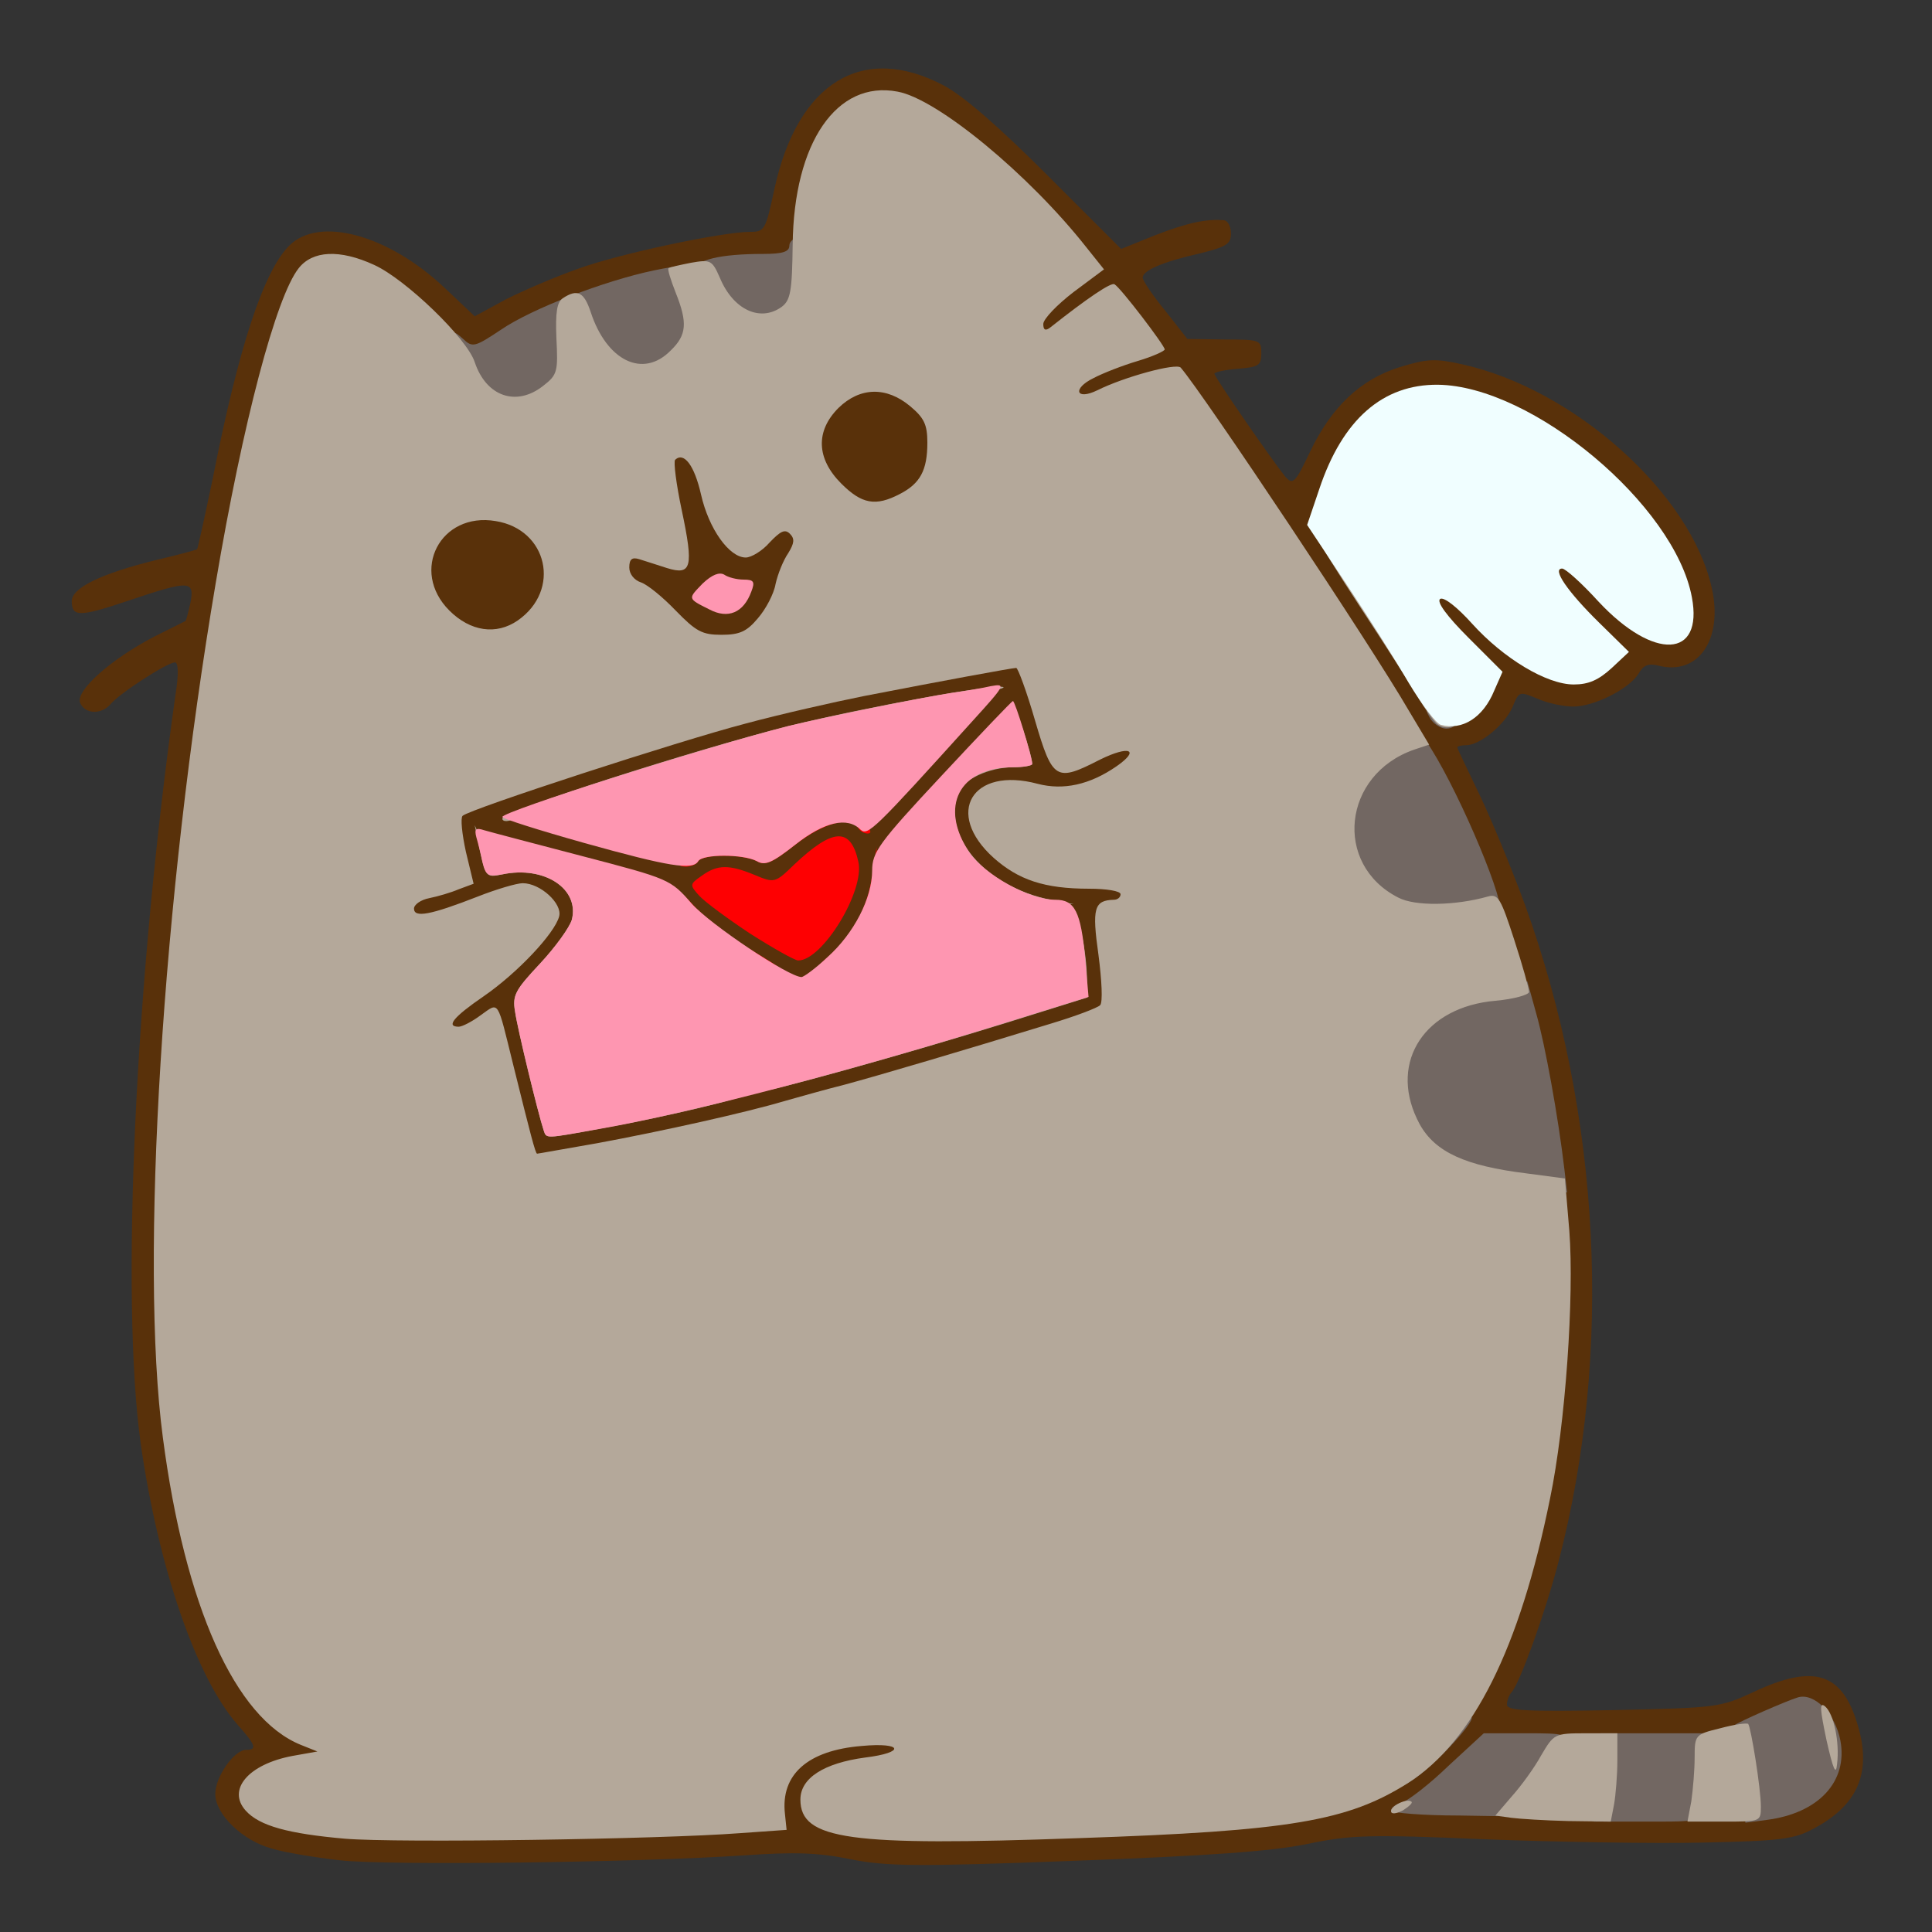 <?xml version="1.0" encoding="utf-8"?>
<!DOCTYPE svg PUBLIC "-//W3C//DTD SVG 1.0//EN" "http://www.w3.org/TR/2001/REC-SVG-20010904/DTD/svg10.dtd">
<svg version="1.0" xmlns="http://www.w3.org/2000/svg" width="50px" height="50px" viewBox="0 0 350 350" preserveAspectRatio="xMidYMid meet">
 <rect x="0" y="0" width="350" height="350" fill="#333333" stroke="none"/>
 <g fill="#59310a">
  <path d="M61.5 337 c-4.4 -0.5 -9.9 -1.4 -12.2 -2.1 -5.3 -1.4 -10.3 -6.2 -10.3 -9.9 0 -3.1 3.4 -8 5.6 -8 2 0 1.8 -0.8 -1.6 -4.6 -7.5 -8.6 -14.3 -28.5 -17.5 -50.8 -3.7 -26.5 -1 -84.2 6.3 -135.8 0.6 -3.7 0.5 -5.8 -0.1 -5.8 -1.4 0 -10.2 5.7 -11.7 7.6 -1.7 1.9 -4.6 1.8 -5.5 -0.3 -0.8 -2.2 5.6 -7.9 13.5 -12 3 -1.5 5.6 -2.8 5.6 -2.8 0.1 0 0.5 -1.5 0.9 -3.3 0.8 -4.1 -0.2 -4.1 -11.2 -0.4 -8.9 3 -10.3 3 -10.3 0.1 0 -2.4 5.3 -5 15.5 -7.5 3.9 -0.9 7.1 -1.8 7.2 -1.9 0.1 0 1.4 -5.9 2.9 -13.1 4.7 -23.8 9.2 -37.3 13.8 -41.9 5.4 -5.4 17.9 -2 28.1 7.6 l5.5 5.2 5.7 -3.1 c3.2 -1.6 9 -4.1 13 -5.5 7.3 -2.7 26.2 -6.7 31.2 -6.7 2.6 0 2.8 -0.3 4.4 -7.8 4.2 -19.3 16 -26.5 30.7 -18.7 3.6 1.9 10.1 7.6 18.8 16.3 l13.3 13.3 6.2 -2.5 c5.7 -2.2 9.2 -3 12.5 -2.7 0.6 0.1 1.2 1.1 1.2 2.4 0 1.9 -0.8 2.4 -5.6 3.6 -6.7 1.5 -10.4 3.1 -10.4 4.4 0 0.5 1.8 3.2 4.1 6 l4 5.1 6.7 0.1 c6.5 0 6.7 0.1 6.7 2.5 0 2.2 -0.5 2.5 -4.2 2.8 -2.4 0.2 -4.3 0.6 -4.3 0.9 0 0.6 10.6 15.9 12.8 18.6 1.4 1.6 1.8 1.3 4.5 -4.4 3.9 -8.2 9.2 -13.2 16.3 -15.4 4.9 -1.5 6.4 -1.6 11.3 -0.5 20.3 4.5 41.4 23.4 45.2 40.5 2.1 9.3 -2.4 15.9 -9.6 14.1 -1.9 -0.5 -2.8 -0.1 -3.7 1.5 -1.7 2.7 -8 5.9 -11.8 5.9 -1.7 0 -4.6 -0.6 -6.4 -1.4 -3.4 -1.4 -3.4 -1.4 -4.6 1.5 -1.4 3.2 -5.9 6.9 -8.4 6.9 -0.9 0 -1.6 0.2 -1.6 0.4 0 0.2 1.8 3.9 3.9 8.3 2.1 4.3 5.9 13.5 8.4 20.3 13.7 38 15.9 80.9 6.1 118.7 -2.4 9.3 -7 22 -8.5 23.8 -0.5 0.5 -0.9 1.5 -0.9 2.3 0 1.1 3.4 1.3 19.3 1 18.6 -0.4 19.4 -0.5 25.2 -3.2 11.2 -5.3 16.3 -3.6 19.1 6.1 2.5 8.5 -0.1 14.4 -8.1 18.6 -3.5 1.9 -6 2.2 -20 2.5 -8.8 0.2 -26.6 -0.1 -39.5 -0.6 -21.1 -0.9 -24.3 -0.8 -32.4 0.9 -6.5 1.3 -17.8 2.1 -42 3 -28.8 1.1 -34.1 1 -40.6 -0.3 -5.8 -1.2 -10.2 -1.3 -19 -0.7 -19 1.3 -64.9 1.9 -73.5 0.9z m66.3 -7.6 l11.2 -0.7 0 -3.3 c0 -8.4 4.6 -11.6 17.2 -12.2 l8.8 -0.4 0 3.9 0 4 -5.2 0.7 c-5.4 0.7 -10.8 3 -10.8 4.6 0 1.6 4 3.1 10.7 4.1 7.8 1.1 59.8 -0.5 69.3 -2.2 24.9 -4.3 35.9 -14.6 44.3 -41.4 12.5 -40 10.2 -83.8 -6.8 -126.6 -5.8 -14.5 -11.9 -25.4 -30.3 -53.4 -6.9 -10.4 -15.2 -22.8 -18.5 -27.5 -3.3 -4.7 -6.1 -8.6 -6.2 -8.7 -0.1 -0.2 -2.6 0.7 -5.6 1.9 -3 1.2 -7.2 2.2 -9.4 2.2 -3.9 0.1 -4 0 -4.3 -3.6 -0.3 -3.4 0 -3.9 3.5 -5.6 2.1 -1.1 5 -2.2 6.6 -2.6 2.7 -0.6 2.7 -0.7 1 -3.1 -2.3 -3.1 -3.1 -3.1 -7.3 0.5 -2.3 2 -4.5 3 -6.7 3 -3.2 0 -3.3 -0.1 -3.3 -4.2 0 -3.8 0.5 -4.7 4 -7.8 l4.1 -3.5 -9.5 -9.7 c-9.9 -10.2 -20.3 -17.8 -24.2 -17.8 -6.2 0 -12.6 10.4 -14 22.9 l-0.7 6.1 -4.8 0 c-12.4 0 -39.4 7.9 -47.8 14 -6.5 4.7 -9.2 4.2 -17.2 -3.5 -3.7 -3.6 -8.9 -7.5 -11.5 -8.7 l-4.8 -2.1 -2.2 2.7 c-5.4 6.2 -13.2 39.2 -18.9 80.1 -6.9 49.3 -9.3 100.9 -6 126.4 4 29.9 13.3 50.7 24.8 55 2.2 0.9 2.7 1.6 2.7 4.6 0 3.1 -0.3 3.5 -2.5 3.5 -3.4 0 -9.5 2.6 -9.5 4 0 2 7.4 4.2 17 5 9.6 0.9 42.1 0.5 62.8 -0.6z m193.4 -3.6 c7.5 -2.2 10.8 -8.1 7.1 -12.7 l-1.8 -2.1 -5.5 2.8 c-5.4 2.7 -5.8 2.7 -27.5 3 l-22 0.3 -4.3 4.2 -4.3 4.2 8.3 0.6 c16.3 1.1 46 0.9 50 -0.3z m-56 -199.5 c2.7 -2.4 2.3 -3.4 -3.2 -8.8 -4.4 -4.4 -5 -5.4 -4.8 -8.5 0.3 -3.3 0.6 -3.5 4.1 -3.8 3.4 -0.3 4.2 0.1 8.6 5 2.7 3 7.2 6.6 10 8.2 4.6 2.5 5.3 2.6 7.2 1.3 1.3 -1 1.7 -1.7 0.9 -2.2 -0.6 -0.4 -2.9 -2.9 -5 -5.7 -2.9 -3.6 -4 -5.9 -4 -8.4 0 -3.3 0.1 -3.4 4 -3.4 3.5 0 4.6 0.7 10.2 6.5 6.9 7 9.8 8.2 9.8 4 0 -4.1 -4.8 -12.4 -10.9 -18.8 -8.8 -9.4 -24.6 -18.7 -31.7 -18.7 -6.7 0 -13.9 6.6 -17.5 16 l-1.9 5.1 8.3 12.7 c4.6 7 9.5 14.6 10.8 16.9 1.3 2.4 2.6 4.3 2.8 4.3 0.3 0 1.3 -0.7 2.3 -1.7z"/>
  <path d="M93.1 208.3 c-0.6 -2.1 -1.8 -7.2 -2.9 -11.3 l-1.8 -7.5 -4.7 -0.3 -4.7 -0.3 0 -3.8 c0 -3.4 0.5 -4.1 5.5 -7.5 3 -2.1 7.1 -5.6 9.1 -7.8 5.2 -5.8 3.5 -6.7 -6.5 -3.4 -4.4 1.4 -9.6 2.6 -11.6 2.6 -3.5 0 -3.5 0 -3.5 -4.3 0 -4.2 0.1 -4.3 4.5 -5.5 l4.4 -1.2 -0.2 -6.7 -0.2 -6.7 21 -7.1 c20.2 -6.8 38.4 -11.8 54.5 -14.9 17.8 -3.5 24.7 -4.6 28.1 -4.6 l3.6 0 2.7 9 c1.5 5 3 9 3.4 9 0.4 0 2.2 -0.9 4.1 -2.1 2 -1.2 4.6 -1.9 6.5 -1.7 2.8 0.3 3.1 0.7 3.4 3.9 0.3 3.1 -0.2 4 -2.5 5.7 -4.8 3.4 -10 4.5 -17.3 3.8 -5.5 -0.6 -6.9 -0.4 -8.1 1 -1.2 1.4 -0.8 2.1 2.8 5.4 4.6 4.4 9.4 6 17.6 6 l5.7 0 0 3.9 c0 3.1 -0.4 4 -2 4.4 -2 0.5 -2 1 -1.4 9.5 0.5 6.1 0.3 9.1 -0.4 9.6 -0.7 0.4 -4.7 1.8 -8.9 3.1 -16 4.8 -31 9.3 -37.3 11 -3.6 0.9 -8.5 2.3 -11 3 -12.2 3.6 -42 9.5 -47.7 9.5 -2.9 0 -3.3 -0.4 -4.2 -3.7z m31.9 -11 c18.1 -4.3 35.2 -9 54.2 -15 l14.8 -4.6 -0.7 -4.1 c-0.9 -5.9 -2 -7.6 -5.1 -7.6 -8 0 -18.2 -8.7 -18.2 -15.5 l-0.1 -3 -4.4 4.8 c-3.6 3.9 -4.5 5.6 -4.5 8.5 0 8.4 -8.8 19.2 -15.8 19.2 -5 0 -17.6 -7.4 -22.9 -13.4 -2.8 -3.2 -5.1 -4.7 -8.3 -5.6 -2.5 -0.6 -5.2 -1.3 -6 -1.5 -1.2 -0.4 -1.4 0.4 -1.2 4.1 0.5 5.8 -0.9 9.1 -6.3 14.4 -4.3 4.2 -4.3 4.3 -3.1 7.9 0.7 2 1.9 6.4 2.6 9.9 l1.3 6.3 4.6 -0.7 c2.5 -0.3 11.1 -2.2 19.1 -4.1z m24.1 -33.1 c2.8 -4.4 3.8 -8.2 2.1 -8.2 -0.4 0 -2.3 1.6 -4.2 3.5 -3.6 3.7 -8.1 4.6 -12.2 2.4 -1.1 -0.6 -2.2 -0.9 -2.4 -0.6 -0.7 0.7 12 8.5 12.9 8 0.5 -0.3 2.2 -2.6 3.8 -5.1z m-6.7 -15.3 c3.1 -2.3 5.1 -2.9 9 -2.9 5.1 -0.1 5.1 -0.1 12.9 -8.5 4.3 -4.7 7.7 -8.5 7.4 -8.5 -1 0 -20 4.1 -27.2 5.9 -8.4 2.2 -31.2 9 -38 11.4 l-4 1.4 5.5 1.6 c11 3.1 12.7 3.4 21.5 2.9 7.9 -0.4 9.5 -0.8 12.9 -3.3z"/>
  <path d="M119.4 113.6 c-2.3 -2.4 -5.1 -4.7 -6.3 -5.1 -1.8 -0.5 -2.1 -1.4 -2.1 -5.7 l0 -5 5.1 0.4 c4.9 0.3 5 0.2 4.4 -2.2 -0.3 -1.4 -0.8 -5.6 -1.2 -9.3 l-0.6 -6.8 4.9 0.3 4.8 0.3 1.6 6.2 c0.9 3.4 2.4 7.1 3.4 8.2 l1.9 2.1 1.4 -2.1 c1.2 -1.6 2.4 -1.9 5.6 -1.7 4.1 0.3 4.2 0.4 4.5 4.1 0.2 2.2 -0.3 4.8 -1.1 6 -0.8 1.2 -1.8 3.7 -2.2 5.5 -0.3 1.8 -1.8 4.6 -3.2 6.2 -2.3 2.8 -2.9 3 -9.6 3 -7 0 -7.1 0 -11.3 -4.4z"/>
  <path d="M78.4 113.6 c-3 -3 -3.4 -4 -3.4 -8.9 0 -10.9 3.6 -14.2 14.7 -13.5 5.2 0.3 6.8 0.9 9 3 3.1 3.1 4.3 11.1 2.3 15.8 -2.2 5.2 -5.4 7 -12.7 7 -6.1 0 -6.7 -0.2 -9.9 -3.4z"/>
  <path d="M149.4 90.6 c-3.2 -3.2 -3.4 -3.8 -3.4 -10.1 0 -6 0.3 -6.9 2.9 -9.6 2.7 -2.6 3.6 -2.9 9.4 -2.9 5.6 0 7 0.4 9.6 2.6 2.9 2.4 3.1 3 3.1 9.6 0 3.8 -0.5 7.8 -1 8.9 -1.6 2.9 -6.4 4.9 -12.1 4.9 -4.5 0 -5.5 -0.4 -8.5 -3.4z"/>
 </g>
 <g fill="#fe0002">
  <path d="M134 172.9 c-8 -5.1 -12 -8.7 -12 -11.1 0 -1.3 1 -0.7 3.7 2.3 2 2.2 7.1 6.1 11.2 8.5 4.3 2.5 6.7 4.4 5.6 4.4 -1.1 0 -4.9 -1.9 -8.5 -4.1z"/>
  <path d="M149.4 173.9 c5 -4.3 7.7 -9.2 8.6 -15.2 l0.8 -5.2 0.1 4.6 c0.2 7.5 -6.8 18.9 -11.6 18.9 -0.7 0 0.2 -1.4 2.1 -3.1z"/>
  <path d="M136 169.2 c-4.1 -2.7 -8.3 -5.8 -9.3 -6.9 -1.8 -2 -1.8 -2.1 0.5 -3.7 2.8 -2 4.9 -2 9.5 -0.1 3.6 1.5 3.7 1.5 7.2 -1.9 7 -6.6 10.2 -6.8 11.6 -0.5 1.2 5.3 -6.5 17.9 -10.9 17.9 -0.6 0 -4.5 -2.2 -8.6 -4.8z"/>
  <path d="M124.5 155.4 c1.5 -1.2 3.6 -1.5 8.7 -1.1 5.8 0.4 7 0.1 8.5 -1.5 4.1 -4.6 12.7 -6.4 15.3 -3.3 0.8 0.9 0.9 1.5 0.2 1.5 -0.6 0 -1.4 -0.4 -1.7 -1 -1.4 -2.3 -6.4 -0.9 -11.4 3 -4.2 3.3 -5.5 3.9 -7 3 -2.5 -1.3 -9.8 -1.3 -10.6 0 -0.3 0.6 -1.4 1 -2.3 1 -1.5 -0.1 -1.4 -0.3 0.3 -1.6z"/>
 </g>
 <g fill="#726762">
  <path d="M289.4 324.8 c0.3 -2.9 0.6 -6.5 0.6 -8 l0 -2.8 10 0 10 0 0 6.4 c0 9.9 0.3 9.6 -11.2 9.6 l-10.1 0 0.7 -5.2z"/>
  <path d="M315 321.6 c-0.7 -4.8 -1.1 -8.8 -0.9 -9 0.9 -0.7 9.6 -4.5 11.6 -5.1 3 -0.9 6.8 3 7.7 7.8 1.4 7.4 -3.9 13.2 -13.4 14.4 l-3.8 0.5 -1.2 -8.6z"/>
  <path d="M252 328 c0 -0.5 0.9 -1.2 2.1 -1.5 1.1 -0.4 4.9 -3.3 8.3 -6.6 l6.4 -5.9 7.6 0 c7.2 0 7.6 0.1 7.6 2.3 0 1.2 -1.6 4.6 -3.6 7.5 l-3.5 5.3 -12.5 -0.2 c-6.8 0 -12.4 -0.5 -12.4 -0.9z"/>
  <path d="M252.6 323.9 c1.3 -2 12.9 -12.9 13.8 -12.9 1.6 0 -5.8 8.2 -10.1 11.2 -2.5 1.7 -4.2 2.4 -3.7 1.7z"/>
  <desc>cursor-land.com</desc><path d="M268 214.9 c-11 -1.9 -16 -7.8 -16 -18.9 0 -11.8 5 -17 17.4 -17.8 l7.3 -0.4 1.6 5.8 c1.6 5.6 4 18.8 5.1 28.2 l0.5 4.2 -5.2 -0.1 c-2.9 -0.1 -7.7 -0.5 -10.7 -1z"/>
  <path d="M249 164.8 c-1.9 -1.3 -4.3 -3.9 -5.2 -5.8 -2.2 -4.2 -2.3 -12.8 -0.4 -17.4 1.6 -3.7 6.7 -8.1 10.8 -9.1 2.3 -0.6 3 -0.2 5.1 3.2 5.5 8.8 13.8 28.6 12.4 29.9 -0.3 0.4 -4.8 0.9 -9.9 1.1 -8.5 0.5 -9.6 0.3 -12.8 -1.9z"/>
  <path d="M259 130 c-1 -1.8 -0.8 -2 2 -2 2.3 0 3 0.4 3 2 0 1.3 -0.7 2 -2 2 -1 0 -2.4 -0.9 -3 -2z"/>
  <path d="M86.7 73.9 c-2.4 -1.4 -4.7 -6.9 -4.7 -11 0 -3.1 0.1 -3.1 1.9 -1.5 1.7 1.6 2.1 1.5 6.9 -1.7 5.6 -3.8 18.6 -8.8 27.6 -10.7 4.8 -1 6 -1 6.7 0.2 0.7 1 0.9 1 0.9 -0.3 0 -1.8 4.4 -2.9 12.3 -2.9 3.5 0 4.7 -0.4 4.7 -1.5 0 -0.8 0.9 -1.5 2 -1.5 1.8 0 2 0.7 2 6.5 0 8.4 -1.8 10.5 -9.1 10.5 -4.3 0 -5.5 -0.5 -8 -2.9 l-2.9 -2.9 0 4.9 c0 7.3 -2.9 9.9 -10.8 9.9 -6.1 0 -8.1 -1.2 -11 -6.5 -1 -1.7 -1.1 -1.2 -1.2 3.2 0 4.4 -0.4 5.5 -2.6 7.2 -3 2.3 -11.5 2.9 -14.7 1z"/>
 </g>
 <g fill="#b4a89a">
  <path d="M62.5 333.1 c-10.2 -0.9 -15.5 -2.3 -18 -5.1 -3.4 -3.8 0.5 -8.4 8.5 -9.9 l4.5 -0.8 -3 -1.2 c-11.9 -4.8 -21 -25.1 -25 -55.7 -4.2 -31.7 -0.1 -97.7 9.6 -154.9 4.9 -29 10.9 -51.7 15 -56.9 2.5 -3.2 7.4 -3.5 13.7 -0.6 5.7 2.6 16.8 13.3 18.2 17.6 2.1 6.3 7.6 8.1 12.4 4.3 2.6 -2 2.7 -2.6 2.4 -8.6 -0.2 -4.8 0.1 -6.6 1.2 -7.3 2.6 -1.7 3.8 -1.1 5 2.5 2.9 8.9 9.5 12.1 14.5 7 2.9 -2.8 3.1 -5 0.9 -10.5 -0.9 -2.3 -1.5 -4.2 -1.3 -4.4 0.2 -0.2 2.1 -0.6 4.1 -1 3.5 -0.6 3.8 -0.5 5.2 2.7 2.4 5.8 7.3 8.1 11.2 5.3 1.6 -1.2 1.9 -2.8 2 -11.3 0.2 -18.5 8 -29.8 19 -27.7 7.2 1.3 23.8 15 34.2 28.2 l3.2 4 -5.5 4.1 c-3 2.3 -5.5 4.9 -5.5 5.8 0 1.1 0.4 1.3 1.3 0.6 6.7 -5.3 11 -8.2 11.6 -7.8 1.1 0.6 9.1 11.1 9.1 11.8 0 0.3 -2.2 1.3 -4.9 2.1 -2.7 0.8 -6.3 2.2 -8 3.1 -3.9 1.9 -3.2 4.1 0.7 2.2 4.8 -2.4 14.3 -5 15.1 -4.1 4.2 4.9 34.4 50.2 41.3 62.1 l3.7 6.2 -2.7 0.9 c-13 4.5 -14.7 20.8 -2.9 26.8 3 1.6 10.3 1.5 16.3 -0.2 1.8 -0.5 2.3 0.4 4.7 7.8 1.5 4.6 2.7 8.9 2.7 9.5 0 0.5 -2.7 1.3 -6.1 1.6 -12.7 1.1 -19.2 10.9 -14.2 21.4 2.5 5.4 7.5 8.1 17.8 9.6 l9 1.2 0.8 9.5 c0.9 11.8 -0.7 35.1 -3.5 48.5 -5.5 27.2 -13.9 43.9 -25.7 51.5 -10.9 6.9 -21.3 8.7 -59.7 10 -41.6 1.5 -50.4 0.3 -50.4 -7 0 -3.9 4.3 -6.6 11.7 -7.6 7.4 -0.9 6.9 -2.8 -0.6 -2.1 -9.8 0.8 -14.7 5.2 -13.9 12.3 l0.3 2.9 -8.5 0.6 c-14.4 1.1 -62 1.8 -71.5 1z m45.7 -126 c11.9 -2.2 27.1 -5.6 33.8 -7.6 2.5 -0.7 7.4 -2.1 11 -3 6.3 -1.7 21.2 -6.1 37.5 -11.1 4.3 -1.3 8.3 -2.8 8.8 -3.3 0.5 -0.5 0.3 -4.5 -0.3 -9.1 -1.2 -8.5 -0.8 -9.9 2.8 -10 0.6 0 1.2 -0.4 1.2 -1 0 -0.6 -2.6 -1 -5.7 -1 -8.1 0 -12.8 -1.6 -17.3 -5.6 -9 -8.1 -3.9 -16.6 8 -13.4 4.6 1.2 9.4 0.2 14.3 -3.2 4.3 -3 2.3 -3.8 -3 -1.2 -8 4.1 -8.6 3.8 -11.8 -7.1 -1.5 -5.2 -3.1 -9.5 -3.4 -9.5 -0.7 0 -13.7 2.4 -27.6 5.1 -5.5 1.1 -15.2 3.3 -21.5 5 -11.9 3.1 -50 15.5 -51.2 16.7 -0.4 0.4 -0.1 3.3 0.6 6.5 l1.4 5.8 -2.7 1 c-1.4 0.6 -3.8 1.3 -5.3 1.6 -1.6 0.3 -2.8 1.2 -2.8 1.9 0 1.7 2.9 1.2 11.6 -2.2 3.3 -1.3 7 -2.4 8.1 -2.4 3.2 0 7.2 3.7 6.6 6 -0.8 3.1 -7.6 10.3 -13.7 14.5 -5.4 3.7 -6.9 5.5 -4.5 5.5 0.6 0 2.4 -0.9 4 -2.1 3.4 -2.4 2.9 -3 5.9 9.1 3.1 12.5 4 16 4.3 16 0.2 0 5.1 -0.9 10.9 -1.9z m29.1 -95.1 c1.4 -1.6 2.9 -4.4 3.2 -6.2 0.4 -1.8 1.4 -4.3 2.3 -5.6 1.1 -1.8 1.2 -2.6 0.3 -3.5 -0.9 -0.9 -1.7 -0.5 -3.7 1.6 -1.3 1.5 -3.3 2.7 -4.3 2.7 -3 0 -6.7 -5.2 -8.1 -11.4 -1.2 -5.3 -3.1 -7.8 -4.7 -6.3 -0.3 0.4 0.2 4.4 1.2 9.1 2.2 10.4 1.8 11.9 -2.7 10.5 -1.8 -0.6 -4.1 -1.3 -5 -1.6 -1.3 -0.4 -1.8 0 -1.8 1.5 0 1.2 0.9 2.3 2.1 2.7 1.2 0.4 4 2.7 6.3 5.1 3.7 3.8 4.8 4.4 8.3 4.4 3.3 0 4.6 -0.6 6.6 -3z m-43.5 0.4 c7.9 -5.5 5.4 -16.5 -4 -18 -10 -1.7 -15.6 9 -8.4 16.2 3.8 3.8 8.5 4.5 12.4 1.8z m69.2 -22.9 c3.7 -1.9 5 -4.3 5 -9.3 0 -3.3 -0.6 -4.5 -3.1 -6.6 -4.3 -3.6 -9.1 -3.5 -13 0.3 -4.2 4.2 -4 9.2 0.5 13.7 3.7 3.7 6.2 4.2 10.6 1.9z"/>
  <path d="M98.5 204.8 c-1 -3 -4.8 -18.6 -5.2 -21.6 -0.5 -2.9 0.1 -3.9 4.5 -8.6 2.8 -3 5.4 -6.6 5.8 -8 1.4 -5.6 -5 -9.8 -12.6 -8.2 -3.1 0.6 -3 0.8 -4.6 -6.9 l-0.4 -2 0.9 2 c0.5 1.1 1.2 2.8 1.5 3.8 0.4 1.3 1.7 1.7 5.9 1.7 12.6 0 14.5 8.9 4.2 19.9 l-4.6 4.9 2.7 10.8 c1.5 6 3 11.2 3.3 11.6 0.7 0.8 10.9 -0.9 25.4 -4.3 4.9 -1.2 9.1 -1.9 9.3 -1.6 0.6 0.6 -14.4 4.1 -26.1 6.2 -9.8 1.8 -9.5 1.8 -10 0.3z"/>
  <path d="M139.5 196.5 c2.2 -0.7 6.9 -2.1 10.5 -3 6.3 -1.7 21.2 -6.1 37.4 -11.1 4.4 -1.3 8.2 -2.4 8.4 -2.4 0.3 0 0.2 -3.3 -0.1 -7.2 -0.4 -5.5 -0.3 -6.3 0.3 -3.3 0.5 2.2 0.9 5.6 0.9 7.6 l0.1 3.6 -14.7 4.6 c-18.4 5.7 -43.5 12.7 -45.4 12.6 -0.8 0 0.4 -0.6 2.6 -1.4z"/>
  <path d="M183.6 162.5 c-2.2 -0.8 -5.5 -3 -7.5 -4.9 -3 -3 -3.5 -4.3 -3.9 -9.3 -0.5 -7.2 1.4 -9.4 8.7 -10.1 l4.9 -0.4 -1.5 -5 c-0.8 -2.8 -1.2 -5.2 -1 -5.5 0.4 -0.4 3.7 9.5 3.7 11.1 0 0.3 -1.6 0.6 -3.5 0.6 -4.2 0 -9 2.2 -9.9 4.5 -3 8 4.9 17.1 16.7 19.5 l4.2 0.8 -3.5 0 c-1.9 0.1 -5.3 -0.5 -7.4 -1.3z"/>
  <path d="M91 148.3 c0 -1.3 34.5 -12.4 52 -16.8 13.8 -3.4 38 -7.8 38.8 -7 0.2 0.2 -2.3 0.8 -5.5 1.4 -3.2 0.6 -9.6 1.8 -14.3 2.7 -17.2 3.2 -54.8 14 -69.2 19.9 -1 0.4 -1.8 0.3 -1.8 -0.2z"/>
  <path d="M273.7 329.3 l-2.8 -0.4 3 -3.5 c1.7 -1.9 4.1 -5.2 5.3 -7.4 2.3 -3.9 2.4 -4 8.1 -4 l5.7 0 0 4.9 c0 2.7 -0.3 6.3 -0.6 8 l-0.6 3.1 -7.7 -0.1 c-4.2 -0.1 -8.9 -0.4 -10.4 -0.6z"/>
  <path d="M306.4 326.3 c0.3 -2.1 0.6 -5.7 0.6 -7.9 0 -4.1 0.1 -4.2 4.6 -5.3 2.6 -0.7 4.8 -1 5.1 -0.8 0.5 0.6 2.3 11.7 2.3 15 0 2.7 -0.1 2.7 -6.6 2.7 l-6.7 0 0.7 -3.7z"/>
  <path d="M252 328.1 c0 -1 3 -2.4 3.7 -1.7 0.3 0.2 -0.5 0.9 -1.6 1.6 -1.2 0.6 -2.1 0.7 -2.1 0.1z"/>
  <path d="M330.9 315.3 c-1.2 -5.7 -1.3 -7 -0.3 -6.2 1.6 1.3 2.7 6.5 2.2 10.5 -0.2 2.1 -0.7 1 -1.9 -4.3z"/>
  <path d="M260.4 131.2 c-0.5 -0.4 -2.1 -2.5 -3.4 -4.7 -1.3 -2.2 -6.1 -9.7 -10.7 -16.7 -8.5 -13 -11.5 -18.6 -7.1 -13.5 1.3 1.5 3.1 2.7 4.1 2.7 1.2 0 1.7 0.8 1.7 3 0 2.3 0.4 3 2 3 1.6 0 2 0.7 2 3.3 0 3.7 1.5 5.7 4.2 5.7 1.3 0 1.8 0.8 1.8 3.1 0 1.6 1 4.8 2.3 6.9 1.7 3.2 2.8 4 5 4 2.2 0 2.8 0.4 2.5 1.7 -0.4 1.9 -2.7 2.7 -4.4 1.5z"/>
 </g>
 <g fill="#fe96b1">
  <path d="M98.5 204.8 c-1 -3 -4.8 -18.6 -5.2 -21.6 -0.5 -2.9 0.1 -3.9 4.5 -8.6 2.8 -3 5.4 -6.6 5.8 -8 1.4 -5.6 -5 -9.8 -12.6 -8.2 -2.6 0.5 -3 0.2 -3.6 -2.2 -0.3 -1.5 -0.8 -3.5 -1.1 -4.5 -0.4 -1.5 -0.1 -1.8 1.4 -1.3 1 0.3 9 2.4 17.8 4.7 15.7 4.1 16 4.2 19.8 8.6 3.4 3.8 17.6 13.3 19.9 13.3 0.4 0 2.6 -1.6 4.7 -3.6 4.8 -4.3 8.1 -10.7 8.1 -15.7 0 -3.3 1.2 -5 12.6 -17.2 6.9 -7.4 12.7 -13.5 12.9 -13.5 0.4 0 3.5 10.2 3.5 11.4 0 0.3 -1.6 0.6 -3.5 0.6 -9.8 0 -13.4 7.2 -7.9 15.4 2.8 4.1 10.9 8.6 15.6 8.6 3.5 0 4.6 2.1 5.4 10.7 l0.6 6.9 -14.8 4.6 c-27.2 8.5 -57.1 16.4 -73.7 19.3 -10 1.8 -9.7 1.8 -10.2 0.3z"/>
  <path d="M105.8 152.7 c-8.2 -2.3 -14.8 -4.4 -14.8 -4.7 0 -1 37 -12.7 51.9 -16.5 7.1 -1.7 23.3 -5 29.6 -6 2.2 -0.3 5.3 -0.8 7 -1.2 2.8 -0.5 2.6 -0.2 -3.3 6.3 -17.8 19.7 -19 20.9 -20.3 19.7 -2.4 -2.4 -6.6 -1.4 -11.8 2.7 -4.2 3.3 -5.5 3.9 -7 3 -2.5 -1.3 -9.8 -1.3 -10.6 0 -1 1.7 -5.3 1 -20.7 -3.3z"/>
  <path d="M128.5 110.4 c-4 -2 -3.9 -1.9 -1.2 -4.7 1.7 -1.6 3 -2.1 3.9 -1.6 0.7 0.5 2.3 0.9 3.5 0.9 1.9 0 2.1 0.4 1.4 2.2 -1.4 3.8 -4.2 5 -7.6 3.2z"/>
 </g>
 <g fill="#f0feff">
  <path d="M261 131.3 c-0.8 -0.2 -3.4 -3.6 -5.8 -7.6 -2.3 -4 -7.4 -12 -11.3 -17.9 l-7.1 -10.7 2.2 -6.5 c4.2 -12.6 11.5 -19 21.5 -18.9 17.1 0.2 42.9 21.8 46 38.5 2.1 11.1 -6.9 11.5 -16.9 0.8 -3 -3.3 -6 -6 -6.6 -6 -1.9 0 1 4.2 6.7 9.8 l5.4 5.3 -3.1 2.9 c-2.4 2.2 -4.2 3 -6.9 3 -4.9 0 -12.7 -4.7 -18.4 -11 -2.7 -3 -5.1 -4.9 -5.8 -4.5 -0.7 0.5 1.2 3.1 5.1 7 l6.2 6.2 -1.5 3.4 c-2 4.9 -5.8 7.3 -9.7 6.2z"/>
 </g>
</svg>